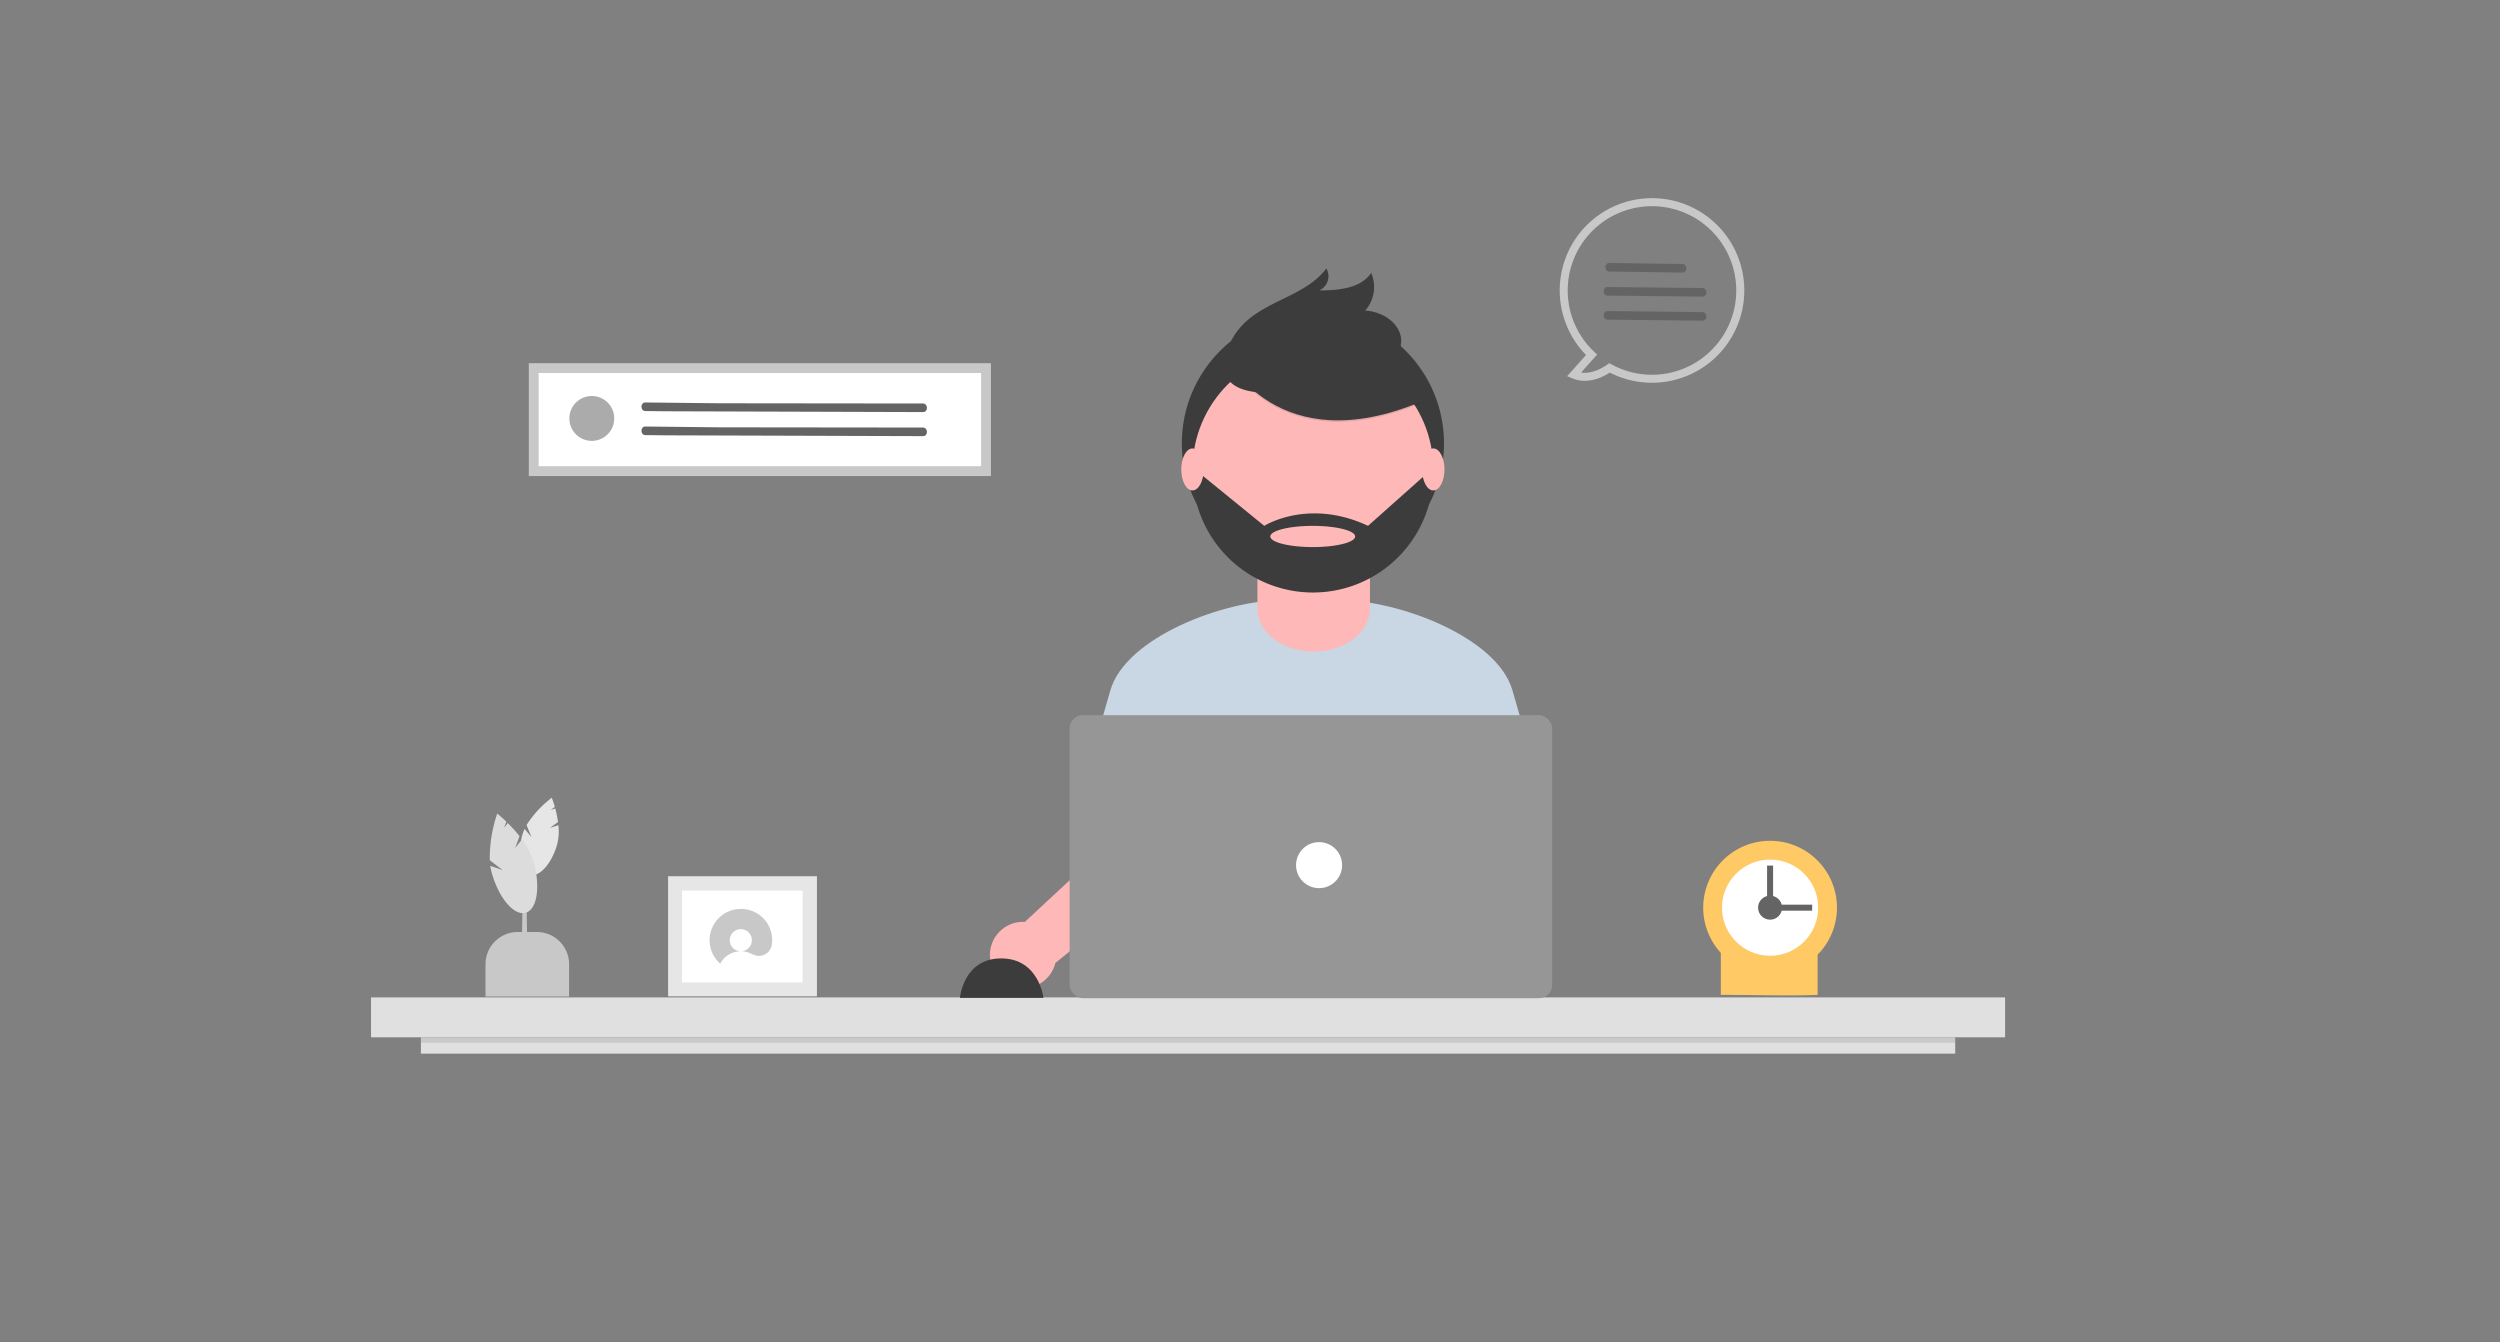 <svg xmlns="http://www.w3.org/2000/svg" width="380" height="204" viewBox="0 0 380 204"><rect x="0" y="0" width="380" height="204" fill="#808080" stroke="none"/><defs><style>.a{fill:red;opacity:0;}.b{fill:#e0e0e0;}.c{opacity:0.1;}.d,.o{fill:#c8c8c8;}.e{fill:#e6e6e6;}.f{fill:#dcdcdc;}.g{fill:#fff;}.h{fill:#c9d7e4;}.i{fill:#3c3c3c;}.j{fill:#ffb8b8;}.k{fill:#feb8b8;}.l,.p{fill:#969696;}.m{fill:#ffc965;}.n{fill:#646464;}.o{stroke:#c8c8c8;}.p{opacity:0.8;}</style></defs><g transform="translate(-1483 -269.631)"><rect class="a" width="380" height="204" transform="translate(1483 269.631)"/><g transform="translate(1539.396 300.255)"><g transform="translate(0 120.981)"><rect class="b" width="248.381" height="6.066"/><rect class="b" width="233.215" height="2.482" transform="translate(7.583 6.067)"/><rect class="c" width="233.215" height="0.827" transform="translate(7.583 6.067)"/></g><g transform="translate(16.023 89.876)"><path class="d" d="M801.725,571.2h-.842l.281-16.449h.281Z" transform="translate(-793.993 -547.423)"/><path class="d" d="M4.906,0H7.8a4.906,4.906,0,0,1,4.906,4.906V9.812H0V4.906A4.906,4.906,0,0,1,4.906,0Z" transform="translate(1.377 21.164)"/><path class="e" d="M3.72,4.49l.948-1.2A16.427,16.427,0,0,0,3.7,1.425l-.613.406.486-.615C3.105.47,2.741,0,2.741,0A15.826,15.826,0,0,0,.2,5.053l1.217,1.54L.074,5.7A5.945,5.945,0,0,0,0,6.615c0,3.078,1.227,5.573,2.741,5.573S5.483,9.693,5.483,6.615a8.052,8.052,0,0,0-.627-2.876Z" transform="translate(8.816 0) rotate(16)"/><path class="f" d="M4.465,5.777,5.6,4.233a21.763,21.763,0,0,0-1.168-2.4L3.7,2.355l.583-.791C3.727.6,3.29,0,3.29,0A20.892,20.892,0,0,0,.245,6.5L1.705,8.483.089,7.336A8.2,8.2,0,0,0,0,8.511c0,3.96,1.473,7.17,3.29,7.17s3.29-3.21,3.29-7.17a10.993,10.993,0,0,0-.753-3.7Z" transform="translate(0 4.071) rotate(-16)"/></g><g transform="translate(67.779 102.564) rotate(90)"><rect class="e" width="18.254" height="22.625" transform="translate(0)"/><rect class="g" width="13.964" height="18.335" transform="translate(2.177 2.177)"/><path class="d" d="M4.754,0A4.749,4.749,0,0,0,1.612,8.315a3.564,3.564,0,0,1,3.142-1.88A1.68,1.68,0,1,1,6.065,3.717,1.679,1.679,0,0,1,4.754,6.434,3.55,3.55,0,0,1,6.516,6.9l.005-.01a1.985,1.985,0,0,0,2.91-1.313c.008-.047.015-.095.022-.142,0,0,0-.01,0-.015h0A4.72,4.72,0,0,0,4.754,0Z" transform="translate(4.969 16.314) rotate(-90)"/></g><g transform="translate(89.517 10.183)"><path class="h" d="M466.721,478.655c10.142,0,26.719-2.838,34.6-7.714-.853-4.378-2.817-11.463-4.677-17.8-2.37-8.075-17.326-13.673-26.247-13.673h-8.6c-8.95,0-23.927,5.63-26.267,13.74-1.783,6.18-3.686,12.967-4.633,16.951C439.014,475.511,456.046,478.655,466.721,478.655Z" transform="translate(-412.679 -389.06)"/><circle class="i" cx="19.927" cy="19.927" r="19.927" transform="translate(33.724 6.665)"/><path class="j" d="M451.745,258.553h12.2a2.223,2.223,0,0,1,2.453,1.873V269c0,3.607-3.828,6.531-8.551,6.531h0c-4.723,0-8.551-2.924-8.551-6.531v-8.575A2.223,2.223,0,0,1,451.745,258.553Z" transform="translate(-404.081 -217.299)"/><path class="c" d="M563.709,401.024a18.376,18.376,0,0,0,12.768.035V399.49H563.709Z" transform="translate(-516.466 -353.013)"/><circle class="j" cx="18.301" cy="18.301" r="18.301" transform="translate(35.35 12.263)"/><path class="c" d="M525.046,187.31s7.713,15.656,29.47,6.562l-5.065-7.943-8.979-3.223Z" transform="translate(-484.431 -173.393)"/><path class="i" d="M525.046,185.967s7.713,15.656,29.47,6.562l-5.065-7.943-8.979-3.223Z" transform="translate(-484.431 -172.28)"/><path class="i" d="M522.8,141.013a10.573,10.573,0,0,1,2.62-4.262c3.6-3.558,9.5-4.31,12.528-8.367a2.369,2.369,0,0,1-1.085,3.341c2.9-.019,6.261-.273,7.9-2.661a5.425,5.425,0,0,1-.915,5.728c2.571.117,5.313,1.861,5.479,4.429a5.114,5.114,0,0,1-2.368,4.311,13.162,13.162,0,0,1-4.781,1.8C537.294,146.411,519.612,150.927,522.8,141.013Z" transform="translate(-482.254 -128.384)"/><path class="i" d="M530.972,307.6h-.485l-9.439,8.4c-9.094-4.259-15.771,0-15.771,0l-9.9-8.058-1,.125a18.3,18.3,0,1,0,36.6-.471Zm-18.328,11.627c-3.56,0-6.447-.722-6.447-1.612s2.886-1.612,6.447-1.612,6.447.722,6.447,1.612S516.2,319.229,512.644,319.229Z" transform="translate(-459.021 -276.878)"/><ellipse class="j" cx="1.702" cy="3.192" rx="1.702" ry="3.192" transform="translate(33.64 27.355)"/><ellipse class="j" cx="1.702" cy="3.192" rx="1.702" ry="3.192" transform="translate(70.247 27.355)"/><path class="k" d="M9.854,12.39,2.682,37.255a5.047,5.047,0,1,0,7.189,2.969l9.6-26.39-.94-9.819C18.527-8.55,9.854,12.39,9.854,12.39Z" transform="translate(26.758 66.004) rotate(31)"/><path class="i" d="M5.86,1.279c5.757-.012,6.439,6,6.439,6H-.4S.1,1.291,5.86,1.279Z" transform="translate(0.397 103.593)"/></g><g transform="translate(106.185 78.084)"><rect class="l" width="73.349" height="43.016" rx="2"/><circle class="g" cx="3.5" cy="3.5" r="3.5" transform="translate(34.419 19.292)"/></g><g transform="translate(202.494 97.177)"><path class="m" d="M8.1,23.461c-1.767-.021-3.578-.044-5.426-.039V17.033a10.163,10.163,0,1,1,14.716.277v6.112c-1.458.06-2.957.08-4.495.08C11.335,23.5,9.736,23.482,8.1,23.461Z" transform="translate(0 0)"/><circle class="g" cx="7.309" cy="7.309" r="7.309" transform="translate(2.854 2.856)"/><g transform="translate(8.336 3.769)"><circle class="n" cx="1.827" cy="1.827" r="1.827" transform="translate(0 4.568)"/><rect class="n" width="0.914" height="7.309" transform="translate(8.222 5.939) rotate(90)"/><rect class="n" width="0.914" height="7.309" transform="translate(2.284 7.309) rotate(180)"/></g></g><g transform="translate(181.181 0)"><path class="o" d="M322.582,216.5h.019a13.529,13.529,0,1,0-9.338-3.741l-2.721,3.051.14.059c2.256.957,4.541-.347,5.475-1a13.5,13.5,0,0,0,6.425,1.632Zm.019-26.837a13.31,13.31,0,1,1-6.4,24.982l-.06-.033-.056.04c-.848.6-3.024,1.893-5.179,1.074l2.658-2.98-.077-.072a13.309,13.309,0,0,1,9.112-23.01Z" transform="translate(-309.074 -189.446)"/><g transform="translate(6.177 9.344)"><path class="n" d="M390.032,305.2c-2.776-.031-5.552-.083-8.327-.122q-1.388-.02-2.776-.035c-.8-.009-.8-1.314,0-1.305,2.776.03,5.552.083,8.327.122q1.388.02,2.776.035C390.829,303.9,390.831,305.208,390.032,305.2Z" transform="translate(-378.064 -303.737)"/><path class="n" d="M390.282,338.517l-11.219-.122-3.191-.035c-.8-.009-.8-1.314,0-1.305l11.219.122,3.191.035C391.08,337.22,391.082,338.526,390.282,338.517Z" transform="translate(-375.274 -333.398)"/><path class="n" d="M390.282,371.835l-11.219-.122-3.191-.035c-.8-.009-.8-1.314,0-1.305l11.219.122,3.191.035C391.08,370.538,391.082,371.844,390.282,371.835Z" transform="translate(-375.274 -363.06)"/></g></g><g transform="translate(23.98 24.582)"><path class="d" d="M0,0H70.247V17.156H0Z"/><path class="g" d="M540.23,209.465h67.252V195.3H540.23Z" transform="translate(-538.731 -193.806)"/><circle class="p" cx="3.411" cy="3.411" r="3.411" transform="translate(6.167 4.986)"/><path class="n" d="M418.071,338.517l-39.008-.122-3.191-.035c-.8-.009-.8-1.314,0-1.305l11.219.122,30.979.035C418.868,337.22,418.87,338.526,418.071,338.517Z" transform="translate(-358.15 -331.086)"/><path class="n" d="M418.071,371.835l-39.008-.122-3.191-.035c-.8-.009-.8-1.314,0-1.305l11.219.122,30.979.035C418.868,370.538,418.87,371.844,418.071,371.835Z" transform="translate(-358.15 -360.748)"/></g></g></g></svg>